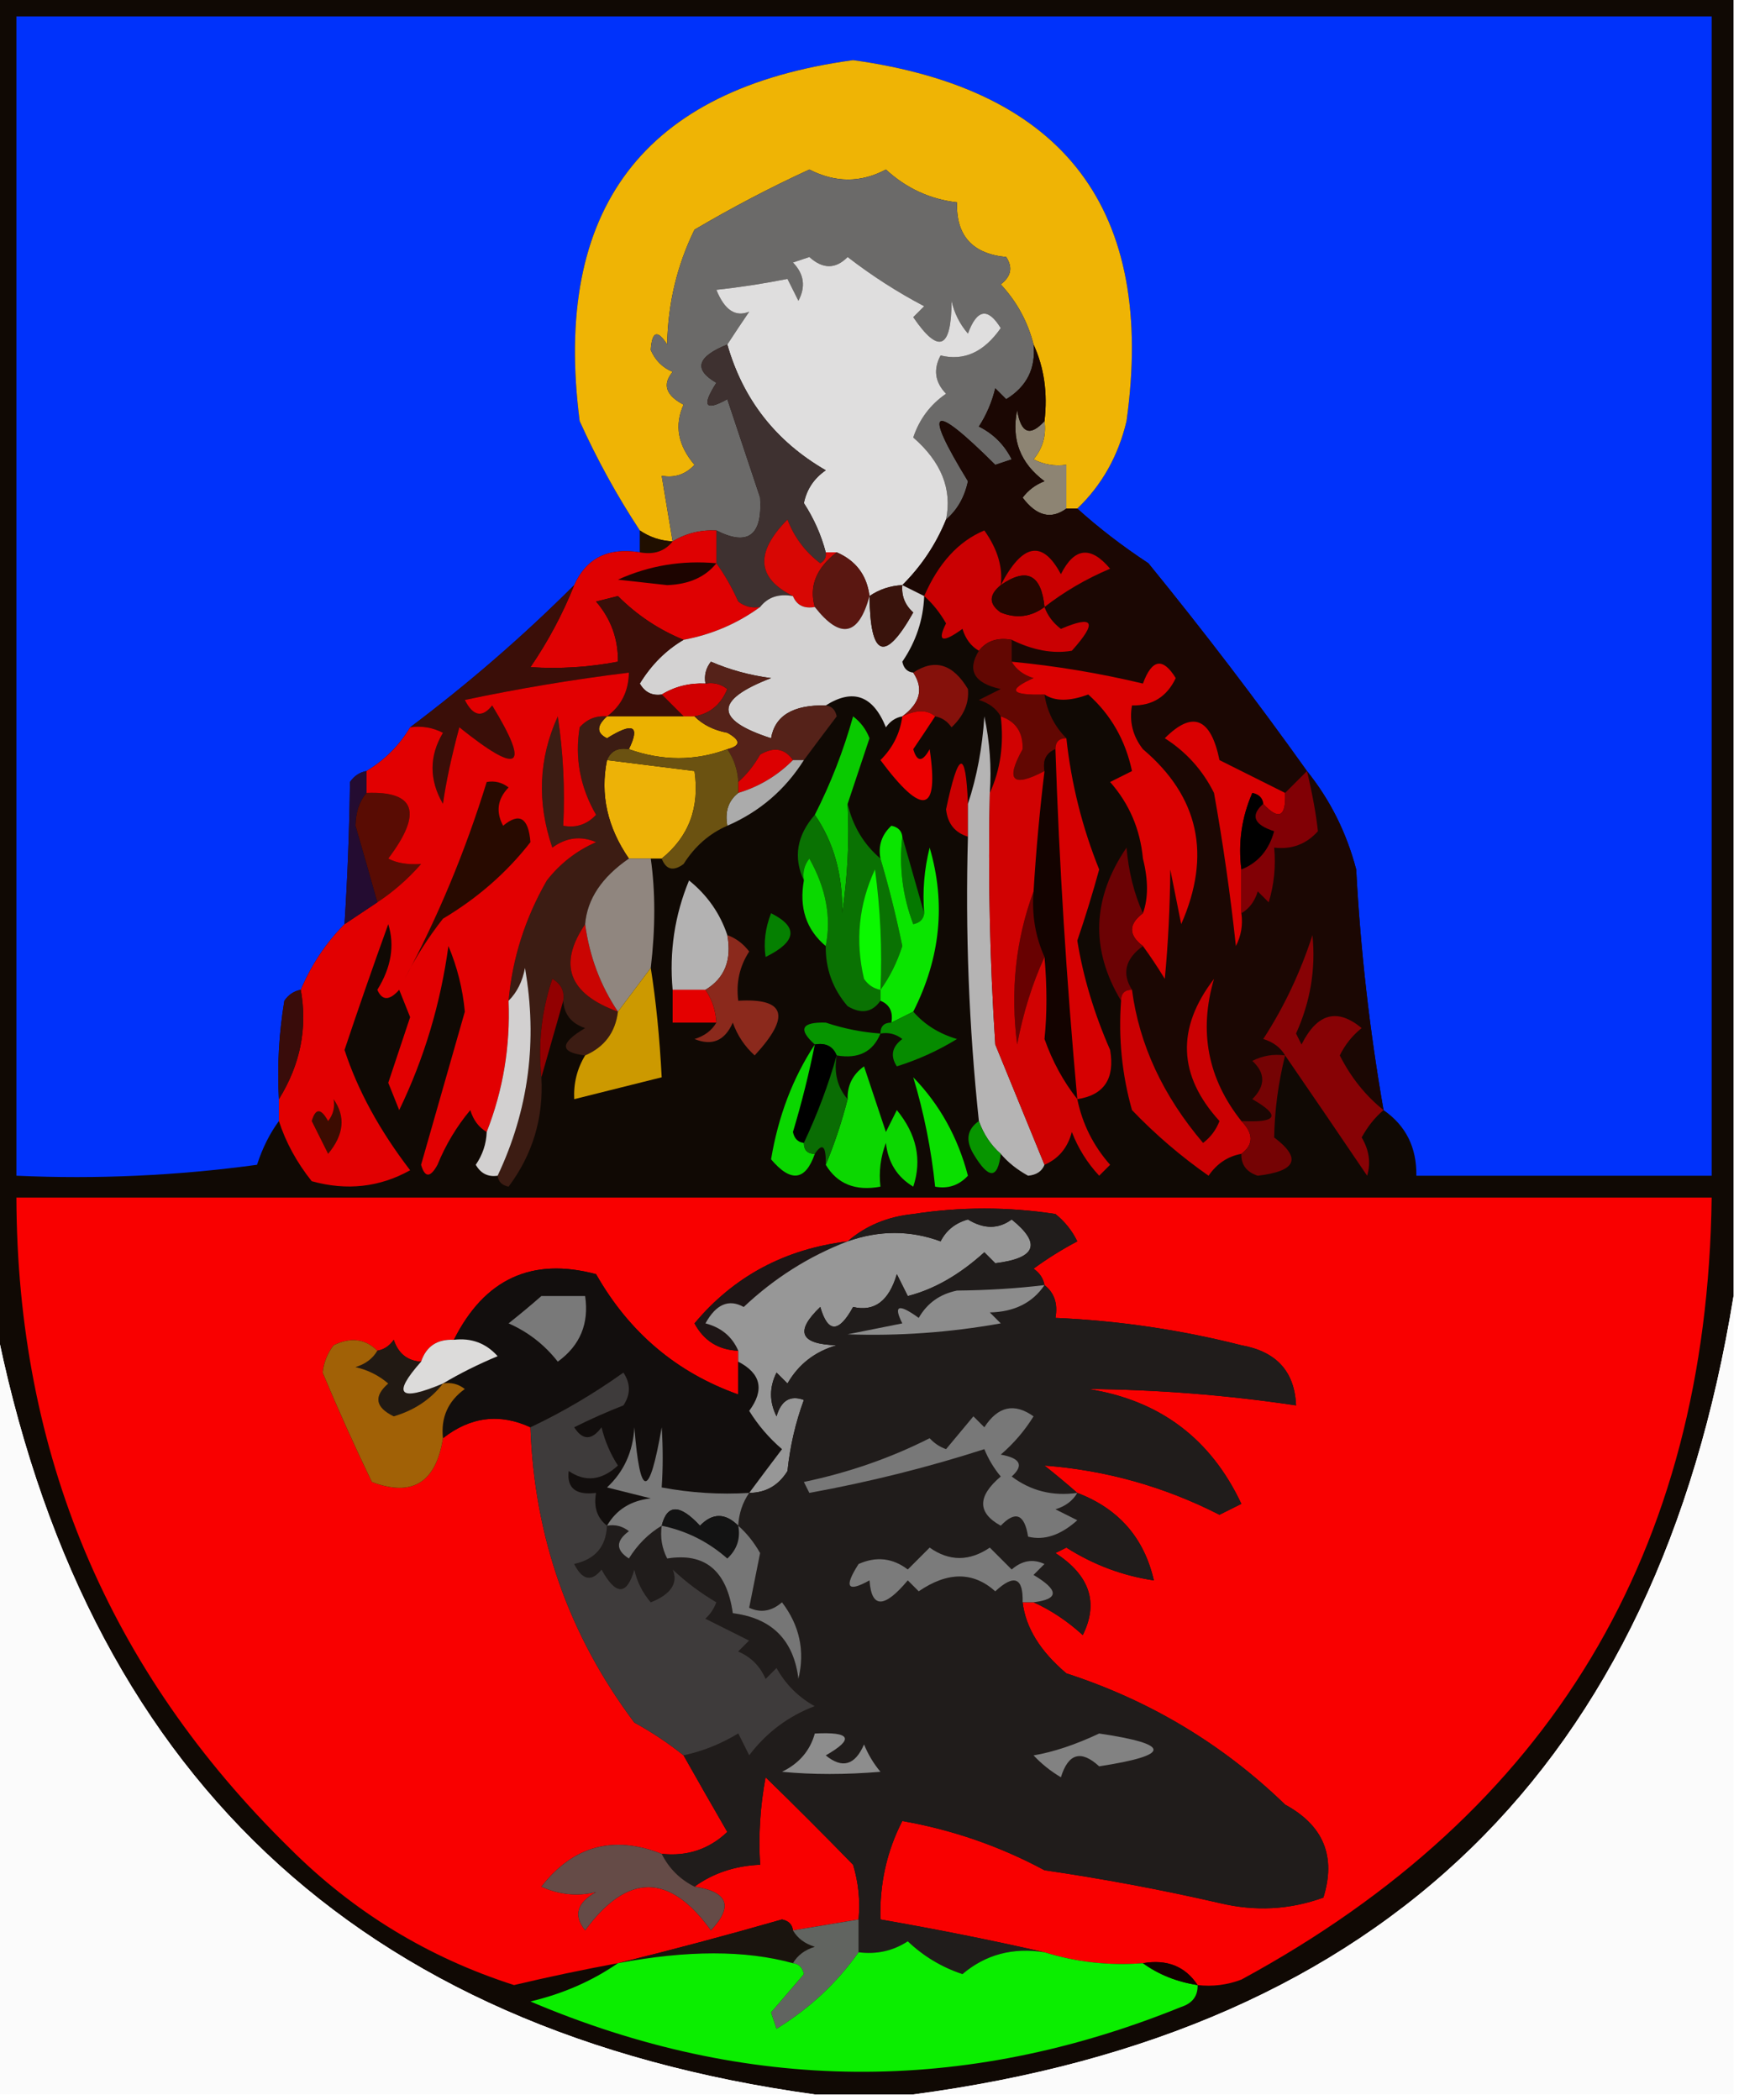 <?xml version="1.0" encoding="UTF-8"?>
<!DOCTYPE svg PUBLIC "-//W3C//DTD SVG 1.1//EN" "http://www.w3.org/Graphics/SVG/1.1/DTD/svg11.dtd">
<svg xmlns="http://www.w3.org/2000/svg" version="1.1" width="159px" height="192px" style="shape-rendering:geometricPrecision; text-rendering:geometricPrecision; image-rendering:optimizeQuality; fill-rule:evenodd; clip-rule:evenodd" xmlns:xlink="http://www.w3.org/1999/xlink">
<g><path style="opacity:1" fill="#100904" d="M -0.5,-0.5 C 52.5,-0.5 105.5,-0.5 158.5,-0.5C 158.5,39.167 158.5,78.833 158.5,118.5C 151.54,161.461 126.54,185.794 83.5,191.5C 80.5,191.5 77.5,191.5 74.5,191.5C 32.593,185.71 7.593,162.043 -0.5,120.5C -0.5,80.167 -0.5,39.833 -0.5,-0.5 Z"/></g>
<g><path style="opacity:1" fill="#0032fb" d="M 126.5,101.5 C 125.227,94.231 124.394,86.897 124,79.5C 123.12,76.139 121.62,73.139 119.5,70.5C 114.907,64.062 110.073,57.728 105,51.5C 102.594,49.913 100.428,48.247 98.5,46.5C 100.746,44.351 102.246,41.684 103,38.5C 105.683,19.18 97.349,8.18 78,5.5C 58.842,8.106 50.509,19.106 53,38.5C 54.577,41.989 56.411,45.323 58.5,48.5C 58.5,49.167 58.5,49.833 58.5,50.5C 55.607,50.031 53.607,51.031 52.5,53.5C 47.84,58.155 42.84,62.488 37.5,66.5C 36.5,68.167 35.167,69.5 33.5,70.5C 32.883,70.611 32.383,70.944 32,71.5C 31.94,75.915 31.773,80.249 31.5,84.5C 29.808,86.205 28.475,88.205 27.5,90.5C 26.883,90.611 26.383,90.944 26,91.5C 25.502,94.482 25.335,97.482 25.5,100.5C 25.5,101.167 25.5,101.833 25.5,102.5C 24.661,103.641 23.994,104.974 23.5,106.5C 16.197,107.497 8.863,107.831 1.5,107.5C 1.5,72.167 1.5,36.833 1.5,1.5C 53.167,1.5 104.833,1.5 156.5,1.5C 156.5,36.833 156.5,72.167 156.5,107.5C 147.5,107.5 138.5,107.5 129.5,107.5C 129.539,104.911 128.539,102.911 126.5,101.5 Z"/></g>
<g><path style="opacity:1" fill="#efb405" d="M 98.5,46.5 C 98.167,46.5 97.833,46.5 97.5,46.5C 97.5,45.167 97.5,43.833 97.5,42.5C 96.448,42.65 95.448,42.483 94.5,42C 95.337,40.989 95.67,39.822 95.5,38.5C 95.802,35.941 95.468,33.607 94.5,31.5C 93.971,29.417 92.971,27.583 91.5,26C 92.451,25.282 92.617,24.449 92,23.5C 88.906,23.207 87.406,21.541 87.5,18.5C 85.037,18.219 82.871,17.219 81,15.5C 78.717,16.719 76.384,16.719 74,15.5C 70.417,17.151 66.917,18.984 63.5,21C 61.899,24.267 61.066,27.767 61,31.5C 60.111,30.112 59.611,30.279 59.5,32C 59.905,32.945 60.572,33.612 61.5,34C 60.542,35.148 60.875,36.148 62.5,37C 61.646,38.881 61.979,40.714 63.5,42.5C 62.675,43.386 61.675,43.719 60.5,43.5C 60.833,45.5 61.167,47.5 61.5,49.5C 60.391,49.443 59.391,49.11 58.5,48.5C 56.411,45.323 54.577,41.989 53,38.5C 50.509,19.106 58.842,8.106 78,5.5C 97.349,8.18 105.683,19.18 103,38.5C 102.246,41.684 100.746,44.351 98.5,46.5 Z"/></g>
<g><path style="opacity:1" fill="#6b6a69" d="M 94.5,31.5 C 94.716,33.681 93.883,35.347 92,36.5C 91.667,36.167 91.333,35.833 91,35.5C 90.691,36.766 90.191,37.933 89.5,39C 90.833,39.667 91.833,40.667 92.5,42C 92,42.167 91.5,42.333 91,42.5C 85.169,36.694 84.335,37.194 88.5,44C 88.192,45.459 87.525,46.626 86.5,47.5C 87.069,44.736 86.069,42.236 83.5,40C 84.061,38.324 85.061,36.991 86.5,36C 85.483,34.95 85.316,33.784 86,32.5C 88.136,33.03 89.97,32.197 91.5,30C 90.324,28.086 89.324,28.252 88.5,30.5C 87.749,29.624 87.249,28.624 87,27.5C 87,31.927 85.833,32.427 83.5,29C 83.833,28.667 84.167,28.333 84.5,28C 82.038,26.706 79.705,25.206 77.5,23.5C 76.402,24.616 75.235,24.616 74,23.5C 73.5,23.667 73,23.833 72.5,24C 73.517,25.049 73.684,26.216 73,27.5C 72.667,26.833 72.333,26.167 72,25.5C 69.828,25.933 67.661,26.266 65.5,26.5C 66.242,28.35 67.242,29.016 68.5,28.5C 67.808,29.518 67.141,30.518 66.5,31.5C 63.721,32.617 63.388,33.783 65.5,35C 64.137,37.129 64.471,37.629 66.5,36.5C 67.5,39.5 68.5,42.5 69.5,45.5C 69.721,48.968 68.387,49.968 65.5,48.5C 64.041,48.433 62.708,48.766 61.5,49.5C 61.167,47.5 60.833,45.5 60.5,43.5C 61.675,43.719 62.675,43.386 63.5,42.5C 61.979,40.714 61.646,38.881 62.5,37C 60.875,36.148 60.542,35.148 61.5,34C 60.572,33.612 59.905,32.945 59.5,32C 59.611,30.279 60.111,30.112 61,31.5C 61.066,27.767 61.899,24.267 63.5,21C 66.917,18.984 70.417,17.151 74,15.5C 76.384,16.719 78.717,16.719 81,15.5C 82.871,17.219 85.037,18.219 87.5,18.5C 87.406,21.541 88.906,23.207 92,23.5C 92.617,24.449 92.451,25.282 91.5,26C 92.971,27.583 93.971,29.417 94.5,31.5 Z"/></g>
<g><path style="opacity:1" fill="#dfdede" d="M 86.5,47.5 C 85.585,49.754 84.252,51.754 82.5,53.5C 81.391,53.557 80.391,53.89 79.5,54.5C 79.262,52.596 78.262,51.262 76.5,50.5C 76.167,50.5 75.833,50.5 75.5,50.5C 75.081,48.906 74.414,47.406 73.5,46C 73.759,44.739 74.426,43.739 75.5,43C 70.936,40.362 67.936,36.529 66.5,31.5C 67.141,30.518 67.808,29.518 68.5,28.5C 67.242,29.016 66.242,28.35 65.5,26.5C 67.661,26.266 69.828,25.933 72,25.5C 72.333,26.167 72.667,26.833 73,27.5C 73.684,26.216 73.517,25.049 72.5,24C 73,23.833 73.5,23.667 74,23.5C 75.235,24.616 76.402,24.616 77.5,23.5C 79.705,25.206 82.038,26.706 84.5,28C 84.167,28.333 83.833,28.667 83.5,29C 85.833,32.427 87,31.927 87,27.5C 87.249,28.624 87.749,29.624 88.5,30.5C 89.324,28.252 90.324,28.086 91.5,30C 89.97,32.197 88.136,33.03 86,32.5C 85.316,33.784 85.483,34.95 86.5,36C 85.061,36.991 84.061,38.324 83.5,40C 86.069,42.236 87.069,44.736 86.5,47.5 Z"/></g>
<g><path style="opacity:1" fill="#8d8473" d="M 95.5,38.5 C 95.67,39.822 95.337,40.989 94.5,42C 95.448,42.483 96.448,42.65 97.5,42.5C 97.5,43.833 97.5,45.167 97.5,46.5C 96.108,47.522 94.775,47.189 93.5,45.5C 94.025,44.808 94.692,44.308 95.5,44C 93.285,42.355 92.452,40.188 93,37.5C 93.342,39.619 94.175,39.953 95.5,38.5 Z"/></g>
<g><path style="opacity:1" fill="#3e3130" d="M 66.5,31.5 C 67.936,36.529 70.936,40.362 75.5,43C 74.426,43.739 73.759,44.739 73.5,46C 74.414,47.406 75.081,48.906 75.5,50.5C 75.565,50.938 75.399,51.272 75,51.5C 73.615,50.45 72.615,49.116 72,47.5C 69.015,50.519 69.181,52.852 72.5,54.5C 71.209,54.263 70.209,54.596 69.5,55.5C 68.761,55.631 68.094,55.464 67.5,55C 66.915,53.698 66.249,52.531 65.5,51.5C 65.5,50.5 65.5,49.5 65.5,48.5C 68.387,49.968 69.721,48.968 69.5,45.5C 68.5,42.5 67.5,39.5 66.5,36.5C 64.471,37.629 64.137,37.129 65.5,35C 63.388,33.783 63.721,32.617 66.5,31.5 Z"/></g>
<g><path style="opacity:1" fill="#d80704" d="M 75.5,50.5 C 75.833,50.5 76.167,50.5 76.5,50.5C 74.625,51.951 73.958,53.617 74.5,55.5C 73.508,55.672 72.842,55.338 72.5,54.5C 69.181,52.852 69.015,50.519 72,47.5C 72.615,49.116 73.615,50.45 75,51.5C 75.399,51.272 75.565,50.938 75.5,50.5 Z"/></g>
<g><path style="opacity:1" fill="#200f00" d="M 58.5,48.5 C 59.391,49.11 60.391,49.443 61.5,49.5C 60.791,50.404 59.791,50.737 58.5,50.5C 58.5,49.833 58.5,49.167 58.5,48.5 Z"/></g>
<g><path style="opacity:1" fill="#1b0703" d="M 94.5,31.5 C 95.468,33.607 95.802,35.941 95.5,38.5C 94.175,39.953 93.342,39.619 93,37.5C 92.452,40.188 93.285,42.355 95.5,44C 94.692,44.308 94.025,44.808 93.5,45.5C 94.775,47.189 96.108,47.522 97.5,46.5C 97.833,46.5 98.167,46.5 98.5,46.5C 100.428,48.247 102.594,49.913 105,51.5C 110.073,57.728 114.907,64.062 119.5,70.5C 121.62,73.139 123.12,76.139 124,79.5C 124.394,86.897 125.227,94.231 126.5,101.5C 124.841,100.166 123.508,98.499 122.5,96.5C 122.977,95.522 123.643,94.689 124.5,94C 122.263,92.144 120.429,92.644 119,95.5C 118.833,95.167 118.667,94.833 118.5,94.5C 119.813,91.595 120.313,88.595 120,85.5C 118.883,88.94 117.383,92.106 115.5,95C 116.416,95.278 117.082,95.778 117.5,96.5C 116.448,96.35 115.448,96.517 114.5,97C 115.711,98.113 115.711,99.28 114.5,100.5C 117.131,102.005 116.797,102.671 113.5,102.5C 110.425,98.624 109.592,94.291 111,89.5C 107.538,94.004 107.704,98.337 111.5,102.5C 111.192,103.308 110.692,103.975 110,104.5C 106.329,100.181 104.162,95.514 103.5,90.5C 102.557,88.999 102.891,87.665 104.5,86.5C 105.158,87.398 105.824,88.398 106.5,89.5C 106.808,86.25 106.975,82.917 107,79.5C 107.333,81.167 107.667,82.833 108,84.5C 110.784,78.17 109.617,72.837 104.5,68.5C 103.571,67.311 103.238,65.978 103.5,64.5C 105.359,64.539 106.692,63.706 107.5,62C 106.324,60.086 105.324,60.252 104.5,62.5C 100.552,61.555 96.552,60.888 92.5,60.5C 92.5,59.833 92.5,59.167 92.5,58.5C 94.453,59.462 96.286,59.795 98,59.5C 100.359,56.876 100.025,56.209 97,57.5C 96.283,56.956 95.783,56.289 95.5,55.5C 97.31,54.092 99.31,52.925 101.5,52C 99.729,49.886 98.229,50.053 97,52.5C 95.317,49.339 93.484,49.672 91.5,53.5C 91.705,51.863 91.205,50.196 90,48.5C 87.64,49.486 85.807,51.486 84.5,54.5C 83.833,54.167 83.167,53.833 82.5,53.5C 84.252,51.754 85.585,49.754 86.5,47.5C 87.525,46.626 88.192,45.459 88.5,44C 84.335,37.194 85.169,36.694 91,42.5C 91.5,42.333 92,42.167 92.5,42C 91.833,40.667 90.833,39.667 89.5,39C 90.191,37.933 90.691,36.766 91,35.5C 91.333,35.833 91.667,36.167 92,36.5C 93.883,35.347 94.716,33.681 94.5,31.5 Z"/></g>
<g><path style="opacity:1" fill="#df0102" d="M 65.5,48.5 C 65.5,49.5 65.5,50.5 65.5,51.5C 66.249,52.531 66.915,53.698 67.5,55C 68.094,55.464 68.761,55.631 69.5,55.5C 67.412,57.02 65.078,58.02 62.5,58.5C 60.241,57.577 58.241,56.244 56.5,54.5C 55.833,54.667 55.167,54.833 54.5,55C 55.861,56.584 56.528,58.418 56.5,60.5C 53.824,61.008 51.157,61.175 48.5,61C 50.12,58.627 51.454,56.127 52.5,53.5C 53.607,51.031 55.607,50.031 58.5,50.5C 59.791,50.737 60.791,50.404 61.5,49.5C 62.708,48.766 64.041,48.433 65.5,48.5 Z"/></g>
<g><path style="opacity:1" fill="#1d0400" d="M 65.5,51.5 C 64.486,52.765 62.986,53.431 61,53.5C 59.5,53.333 58,53.167 56.5,53C 59.351,51.711 62.351,51.211 65.5,51.5 Z"/></g>
<g><path style="opacity:1" fill="#ca0002" d="M 91.5,53.5 C 90.402,54.397 90.402,55.23 91.5,56C 92.928,56.579 94.262,56.412 95.5,55.5C 95.783,56.289 96.283,56.956 97,57.5C 100.025,56.209 100.359,56.876 98,59.5C 96.286,59.795 94.453,59.462 92.5,58.5C 91.209,58.263 90.209,58.596 89.5,59.5C 88.778,59.083 88.278,58.416 88,57.5C 86.16,58.833 85.66,58.666 86.5,57C 85.934,56.005 85.267,55.172 84.5,54.5C 85.807,51.486 87.64,49.486 90,48.5C 91.205,50.196 91.705,51.863 91.5,53.5 Z"/></g>
<g><path style="opacity:1" fill="#ca0001" d="M 95.5,55.5 C 95.206,52.519 93.872,51.852 91.5,53.5C 93.484,49.672 95.317,49.339 97,52.5C 98.229,50.053 99.729,49.886 101.5,52C 99.31,52.925 97.31,54.092 95.5,55.5 Z"/></g>
<g><path style="opacity:1" fill="#5a1711" d="M 76.5,50.5 C 78.262,51.262 79.262,52.596 79.5,54.5C 78.508,58.151 76.841,58.484 74.5,55.5C 73.958,53.617 74.625,51.951 76.5,50.5 Z"/></g>
<g><path style="opacity:1" fill="#260600" d="M 95.5,55.5 C 94.262,56.412 92.928,56.579 91.5,56C 90.402,55.23 90.402,54.397 91.5,53.5C 93.872,51.852 95.206,52.519 95.5,55.5 Z"/></g>
<g><path style="opacity:1" fill="#d3d2d2" d="M 82.5,53.5 C 83.167,53.833 83.833,54.167 84.5,54.5C 84.414,56.677 83.747,58.677 82.5,60.5C 82.624,61.107 82.957,61.44 83.5,61.5C 84.471,62.962 84.138,64.295 82.5,65.5C 81.883,65.611 81.383,65.944 81,66.5C 79.827,63.59 77.994,62.923 75.5,64.5C 72.517,64.433 70.85,65.433 70.5,67.5C 65.306,65.828 65.306,63.995 70.5,62C 68.567,61.749 66.734,61.249 65,60.5C 64.536,61.094 64.369,61.761 64.5,62.5C 63.041,62.433 61.708,62.766 60.5,63.5C 59.624,63.631 58.957,63.297 58.5,62.5C 59.549,60.784 60.882,59.451 62.5,58.5C 65.078,58.02 67.412,57.02 69.5,55.5C 70.209,54.596 71.209,54.263 72.5,54.5C 72.842,55.338 73.508,55.672 74.5,55.5C 76.841,58.484 78.508,58.151 79.5,54.5C 79.566,60.116 80.899,60.616 83.5,56C 82.748,55.329 82.414,54.496 82.5,53.5 Z"/></g>
<g><path style="opacity:1" fill="#39130c" d="M 82.5,53.5 C 82.414,54.496 82.748,55.329 83.5,56C 80.899,60.616 79.566,60.116 79.5,54.5C 80.391,53.89 81.391,53.557 82.5,53.5 Z"/></g>
<g><path style="opacity:1" fill="#85110b" d="M 85.5,65.5 C 84.798,64.884 83.798,64.884 82.5,65.5C 84.138,64.295 84.471,62.962 83.5,61.5C 85.456,60.199 87.123,60.699 88.5,63C 88.619,64.281 88.119,65.448 87,66.5C 86.617,65.944 86.117,65.611 85.5,65.5 Z"/></g>
<g><path style="opacity:1" fill="#d10001" d="M 64.5,62.5 C 65.239,62.369 65.906,62.536 66.5,63C 65.922,64.417 64.922,65.25 63.5,65.5C 63.167,65.5 62.833,65.5 62.5,65.5C 61.833,64.833 61.167,64.167 60.5,63.5C 61.708,62.766 63.041,62.433 64.5,62.5 Z"/></g>
<g><path style="opacity:1" fill="#620702" d="M 92.5,58.5 C 92.5,59.167 92.5,59.833 92.5,60.5C 92.918,61.222 93.584,61.722 94.5,62C 92.068,63.087 92.402,63.587 95.5,63.5C 95.733,65.062 96.4,66.395 97.5,67.5C 96.833,67.5 96.5,67.833 96.5,68.5C 95.662,68.842 95.328,69.508 95.5,70.5C 92.573,72.039 91.906,71.372 93.5,68.5C 93.547,66.962 92.88,65.962 91.5,65.5C 91.082,64.778 90.416,64.278 89.5,64C 90.167,63.667 90.833,63.333 91.5,63C 89.061,62.467 88.395,61.3 89.5,59.5C 90.209,58.596 91.209,58.263 92.5,58.5 Z"/></g>
<g><path style="opacity:1" fill="#3a0e08" d="M 52.5,53.5 C 51.454,56.127 50.12,58.627 48.5,61C 51.157,61.175 53.824,61.008 56.5,60.5C 56.528,58.418 55.861,56.584 54.5,55C 55.167,54.833 55.833,54.667 56.5,54.5C 58.241,56.244 60.241,57.577 62.5,58.5C 60.882,59.451 59.549,60.784 58.5,62.5C 58.957,63.297 59.624,63.631 60.5,63.5C 61.167,64.167 61.833,64.833 62.5,65.5C 60.167,65.5 57.833,65.5 55.5,65.5C 56.806,64.533 57.473,63.199 57.5,61.5C 52.474,62.115 47.474,62.949 42.5,64C 43.253,65.487 44.086,65.654 45,64.5C 48.509,70.257 47.509,70.924 42,66.5C 41.281,69.17 40.781,71.503 40.5,73.5C 39.231,71.305 39.231,69.138 40.5,67C 39.552,66.517 38.552,66.35 37.5,66.5C 42.84,62.488 47.84,58.155 52.5,53.5 Z"/></g>
<g><path style="opacity:1" fill="#ebb100" d="M 55.5,65.5 C 57.833,65.5 60.167,65.5 62.5,65.5C 62.833,65.5 63.167,65.5 63.5,65.5C 64.263,66.268 65.263,66.768 66.5,67C 67.738,67.69 67.738,68.19 66.5,68.5C 63.556,69.588 60.556,69.588 57.5,68.5C 58.552,66.345 57.886,66.012 55.5,67.5C 54.537,67.03 54.537,66.364 55.5,65.5 Z"/></g>
<g><path style="opacity:1" fill="#ec0000" d="M 85.5,65.5 C 84.859,66.482 84.192,67.482 83.5,68.5C 83.846,69.696 84.346,69.696 85,68.5C 85.868,74.36 84.368,74.694 80.5,69.5C 81.63,68.378 82.297,67.044 82.5,65.5C 83.798,64.884 84.798,64.884 85.5,65.5 Z"/></g>
<g><path style="opacity:1" fill="#552219" d="M 75.5,64.5 C 76.043,64.56 76.376,64.893 76.5,65.5C 75.476,66.852 74.476,68.185 73.5,69.5C 73.167,69.5 72.833,69.5 72.5,69.5C 71.749,68.427 70.749,68.26 69.5,69C 68.934,69.995 68.267,70.828 67.5,71.5C 67.443,70.391 67.11,69.391 66.5,68.5C 67.738,68.19 67.738,67.69 66.5,67C 65.263,66.768 64.263,66.268 63.5,65.5C 64.922,65.25 65.922,64.417 66.5,63C 65.906,62.536 65.239,62.369 64.5,62.5C 64.369,61.761 64.536,61.094 65,60.5C 66.734,61.249 68.567,61.749 70.5,62C 65.306,63.995 65.306,65.828 70.5,67.5C 70.85,65.433 72.517,64.433 75.5,64.5 Z"/></g>
<g><path style="opacity:1" fill="#dc0001" d="M 72.5,69.5 C 71.078,70.925 69.411,71.925 67.5,72.5C 67.5,72.167 67.5,71.833 67.5,71.5C 68.267,70.828 68.934,69.995 69.5,69C 70.749,68.26 71.749,68.427 72.5,69.5 Z"/></g>
<g><path style="opacity:1" fill="#130300" d="M 96.5,68.5 C 96.847,79.02 97.513,89.687 98.5,100.5C 97.229,98.891 96.229,97.058 95.5,95C 95.737,92.712 95.737,90.212 95.5,87.5C 94.659,85.621 94.325,83.621 94.5,81.5C 94.724,77.821 95.058,74.154 95.5,70.5C 95.328,69.508 95.662,68.842 96.5,68.5 Z"/></g>
<g><path style="opacity:1" fill="#db0101" d="M 92.5,60.5 C 96.552,60.888 100.552,61.555 104.5,62.5C 105.324,60.252 106.324,60.086 107.5,62C 106.692,63.706 105.359,64.539 103.5,64.5C 103.238,65.978 103.571,67.311 104.5,68.5C 109.617,72.837 110.784,78.17 108,84.5C 107.667,82.833 107.333,81.167 107,79.5C 106.975,82.917 106.808,86.25 106.5,89.5C 105.824,88.398 105.158,87.398 104.5,86.5C 103.167,85.5 103.167,84.5 104.5,83.5C 104.996,82.14 104.996,80.473 104.5,78.5C 104.251,75.823 103.251,73.49 101.5,71.5C 102.167,71.167 102.833,70.833 103.5,70.5C 102.905,67.683 101.572,65.35 99.5,63.5C 97.792,64.135 96.459,64.135 95.5,63.5C 92.402,63.587 92.068,63.087 94.5,62C 93.584,61.722 92.918,61.222 92.5,60.5 Z"/></g>
<g><path style="opacity:1" fill="#edb207" d="M 55.5,69.5 C 58.167,69.833 60.833,70.167 63.5,70.5C 63.982,73.831 62.982,76.497 60.5,78.5C 60.167,78.5 59.833,78.5 59.5,78.5C 58.833,78.5 58.167,78.5 57.5,78.5C 55.529,75.635 54.863,72.635 55.5,69.5 Z"/></g>
<g><path style="opacity:1" fill="#09ca00" d="M 77.5,73.5 C 77.665,76.85 77.498,80.183 77,83.5C 77.07,80.008 76.237,77.008 74.5,74.5C 75.953,71.647 77.119,68.647 78,65.5C 78.692,66.025 79.192,66.692 79.5,67.5C 78.828,69.529 78.162,71.529 77.5,73.5 Z"/></g>
<g><path style="opacity:1" fill="#d90001" d="M 117.5,72.5 C 117.591,74.698 116.925,75.031 115.5,73.5C 115.44,72.957 115.107,72.624 114.5,72.5C 113.526,74.743 113.192,77.076 113.5,79.5C 113.5,80.833 113.5,82.167 113.5,83.5C 113.649,84.552 113.483,85.552 113,86.5C 112.497,81.81 111.83,77.143 111,72.5C 109.959,70.415 108.459,68.748 106.5,67.5C 109.036,64.95 110.702,65.616 111.5,69.5C 113.527,70.513 115.527,71.513 117.5,72.5 Z"/></g>
<g><path style="opacity:1" fill="#000000" d="M 115.5,73.5 C 114.308,74.566 114.641,75.399 116.5,76C 116.026,77.729 115.026,78.895 113.5,79.5C 113.192,77.076 113.526,74.743 114.5,72.5C 115.107,72.624 115.44,72.957 115.5,73.5 Z"/></g>
<g><path style="opacity:1" fill="#ababab" d="M 72.5,69.5 C 72.833,69.5 73.167,69.5 73.5,69.5C 71.781,72.219 69.447,74.219 66.5,75.5C 66.263,74.209 66.596,73.209 67.5,72.5C 69.411,71.925 71.078,70.925 72.5,69.5 Z"/></g>
<g><path style="opacity:1" fill="#590c03" d="M 33.5,72.5 C 37.993,72.313 38.66,74.313 35.5,78.5C 36.262,78.911 37.262,79.077 38.5,79C 37.295,80.376 35.962,81.542 34.5,82.5C 33.849,80.174 33.182,77.841 32.5,75.5C 32.52,74.274 32.853,73.274 33.5,72.5 Z"/></g>
<g><path style="opacity:1" fill="#cb0001" d="M 88.5,73.5 C 88.5,74.5 88.5,75.5 88.5,76.5C 87.305,76.134 86.639,75.301 86.5,74C 87.635,68.603 88.302,68.436 88.5,73.5 Z"/></g>
<g><path style="opacity:1" fill="#6b5211" d="M 55.5,69.5 C 55.842,68.662 56.508,68.328 57.5,68.5C 60.556,69.588 63.556,69.588 66.5,68.5C 67.11,69.391 67.443,70.391 67.5,71.5C 67.5,71.833 67.5,72.167 67.5,72.5C 66.596,73.209 66.263,74.209 66.5,75.5C 64.866,76.207 63.532,77.373 62.5,79C 61.563,79.692 60.897,79.525 60.5,78.5C 62.982,76.497 63.982,73.831 63.5,70.5C 60.833,70.167 58.167,69.833 55.5,69.5 Z"/></g>
<g><path style="opacity:1" fill="#810005" d="M 119.5,70.5 C 119.997,72.597 120.33,74.43 120.5,76C 119.437,77.188 118.103,77.688 116.5,77.5C 116.66,79.199 116.494,80.866 116,82.5C 115.667,82.167 115.333,81.833 115,81.5C 114.722,82.416 114.222,83.082 113.5,83.5C 113.5,82.167 113.5,80.833 113.5,79.5C 115.026,78.895 116.026,77.729 116.5,76C 114.641,75.399 114.308,74.566 115.5,73.5C 116.925,75.031 117.591,74.698 117.5,72.5C 118.167,71.833 118.833,71.167 119.5,70.5 Z"/></g>
<g><path style="opacity:1" fill="#3c1c13" d="M 55.5,65.5 C 54.537,66.364 54.537,67.03 55.5,67.5C 57.886,66.012 58.552,66.345 57.5,68.5C 56.508,68.328 55.842,68.662 55.5,69.5C 54.863,72.635 55.529,75.635 57.5,78.5C 55.023,80.205 53.689,82.205 53.5,84.5C 50.997,88.199 51.997,90.866 56.5,92.5C 56.262,94.404 55.262,95.738 53.5,96.5C 51.158,96.225 51.158,95.392 53.5,94C 52.244,93.583 51.577,92.75 51.5,91.5C 51.631,90.624 51.297,89.957 50.5,89.5C 49.516,92.428 49.183,95.428 49.5,98.5C 49.704,102.22 48.704,105.553 46.5,108.5C 45.893,108.376 45.56,108.043 45.5,107.5C 48.337,101.496 49.17,95.163 48,88.5C 47.768,89.737 47.268,90.737 46.5,91.5C 46.846,87.623 48.012,83.957 50,80.5C 51.214,78.951 52.714,77.784 54.5,77C 53.101,76.405 51.768,76.572 50.5,77.5C 49.078,73.35 49.245,69.35 51,65.5C 51.498,68.817 51.665,72.15 51.5,75.5C 52.675,75.719 53.675,75.386 54.5,74.5C 53.04,71.971 52.54,69.304 53,66.5C 53.671,65.748 54.504,65.414 55.5,65.5 Z"/></g>
<g><path style="opacity:1" fill="#0a7203" d="M 77.5,73.5 C 77.972,75.531 78.972,77.198 80.5,78.5C 81.254,81.023 81.92,83.689 82.5,86.5C 82.006,88.025 81.339,89.359 80.5,90.5C 80.5,90.833 80.5,91.167 80.5,91.5C 79.749,92.573 78.749,92.74 77.5,92C 76.139,90.416 75.472,88.582 75.5,86.5C 76.025,83.873 75.525,81.206 74,78.5C 73.536,79.094 73.369,79.761 73.5,80.5C 72.516,78.402 72.849,76.402 74.5,74.5C 76.237,77.008 77.07,80.008 77,83.5C 77.498,80.183 77.665,76.85 77.5,73.5 Z"/></g>
<g><path style="opacity:1" fill="#057800" d="M 82.5,76.5 C 83.167,78.833 83.833,81.167 84.5,83.5C 84.44,84.043 84.107,84.376 83.5,84.5C 82.52,81.913 82.187,79.247 82.5,76.5 Z"/></g>
<g><path style="opacity:1" fill="#e20001" d="M 55.5,65.5 C 54.504,65.414 53.671,65.748 53,66.5C 52.54,69.304 53.04,71.971 54.5,74.5C 53.675,75.386 52.675,75.719 51.5,75.5C 51.665,72.15 51.498,68.817 51,65.5C 49.245,69.35 49.078,73.35 50.5,77.5C 51.768,76.572 53.101,76.405 54.5,77C 52.714,77.784 51.214,78.951 50,80.5C 48.012,83.957 46.846,87.623 46.5,91.5C 46.666,95.674 46,99.674 44.5,103.5C 43.778,103.082 43.278,102.416 43,101.5C 41.748,103.001 40.748,104.668 40,106.5C 39.346,107.696 38.846,107.696 38.5,106.5C 39.831,101.837 41.164,97.17 42.5,92.5C 42.308,90.423 41.808,88.423 41,86.5C 40.276,91.794 38.776,96.794 36.5,101.5C 36.167,100.667 35.833,99.833 35.5,99C 36.167,97 36.833,95 37.5,93C 37.167,92.167 36.833,91.333 36.5,90.5C 35.604,91.506 34.938,91.506 34.5,90.5C 35.77,88.452 36.103,86.452 35.5,84.5C 34.121,88.311 32.788,92.144 31.5,96C 32.702,99.682 34.702,103.349 37.5,107C 34.706,108.557 31.706,108.89 28.5,108C 27.131,106.281 26.131,104.448 25.5,102.5C 25.5,101.833 25.5,101.167 25.5,100.5C 27.463,97.334 28.129,94 27.5,90.5C 28.475,88.205 29.808,86.205 31.5,84.5C 32.5,83.833 33.5,83.167 34.5,82.5C 35.962,81.542 37.295,80.376 38.5,79C 37.262,79.077 36.262,78.911 35.5,78.5C 38.66,74.313 37.993,72.313 33.5,72.5C 33.5,71.833 33.5,71.167 33.5,70.5C 35.167,69.5 36.5,68.167 37.5,66.5C 38.552,66.35 39.552,66.517 40.5,67C 39.231,69.138 39.231,71.305 40.5,73.5C 40.781,71.503 41.281,69.17 42,66.5C 47.509,70.924 48.509,70.257 45,64.5C 44.086,65.654 43.253,65.487 42.5,64C 47.474,62.949 52.474,62.115 57.5,61.5C 57.473,63.199 56.806,64.533 55.5,65.5 Z"/></g>
<g><path style="opacity:1" fill="#280a00" d="M 44.5,71.5 C 45.239,71.369 45.906,71.536 46.5,72C 45.483,73.049 45.316,74.216 46,75.5C 47.486,74.259 48.32,74.759 48.5,77C 46.346,79.771 43.68,82.104 40.5,84C 39.15,85.718 37.983,87.552 37,89.5C 40.022,83.892 42.522,77.892 44.5,71.5 Z"/></g>
<g><path style="opacity:1" fill="#b5b4b4" d="M 90.5,72.5 C 90.334,80.174 90.5,87.841 91,95.5C 92.513,99.188 94.013,102.855 95.5,106.5C 95.265,107.097 94.765,107.43 94,107.5C 92.989,106.944 92.156,106.278 91.5,105.5C 90.599,104.71 89.932,103.71 89.5,102.5C 88.589,93.874 88.255,85.207 88.5,76.5C 88.5,75.5 88.5,74.5 88.5,73.5C 89.317,71.031 89.817,68.365 90,65.5C 90.497,67.81 90.663,70.143 90.5,72.5 Z"/></g>
<g><path style="opacity:1" fill="#0bf800" d="M 80.5,90.5 C 79.883,90.389 79.383,90.056 79,89.5C 78.183,86.036 78.517,82.702 80,79.5C 80.499,83.152 80.665,86.818 80.5,90.5 Z"/></g>
<g><path style="opacity:1" fill="#0ad800" d="M 75.5,86.5 C 73.72,85.01 73.053,83.01 73.5,80.5C 73.369,79.761 73.536,79.094 74,78.5C 75.525,81.206 76.025,83.873 75.5,86.5 Z"/></g>
<g><path style="opacity:1" fill="#0ae500" d="M 82.5,76.5 C 82.187,79.247 82.52,81.913 83.5,84.5C 84.107,84.376 84.44,84.043 84.5,83.5C 84.338,81.473 84.504,79.473 85,77.5C 86.493,82.586 85.993,87.586 83.5,92.5C 82.833,92.833 82.167,93.167 81.5,93.5C 81.672,92.508 81.338,91.842 80.5,91.5C 80.5,91.167 80.5,90.833 80.5,90.5C 81.339,89.359 82.006,88.025 82.5,86.5C 81.92,83.689 81.254,81.023 80.5,78.5C 80.281,77.325 80.614,76.325 81.5,75.5C 82.107,75.624 82.44,75.957 82.5,76.5 Z"/></g>
<g><path style="opacity:1" fill="#240c31" d="M 33.5,70.5 C 33.5,71.167 33.5,71.833 33.5,72.5C 32.853,73.274 32.52,74.274 32.5,75.5C 33.182,77.841 33.849,80.174 34.5,82.5C 33.5,83.167 32.5,83.833 31.5,84.5C 31.773,80.249 31.94,75.915 32,71.5C 32.383,70.944 32.883,70.611 33.5,70.5 Z"/></g>
<g><path style="opacity:1" fill="#6b0204" d="M 104.5,83.5 C 103.167,84.5 103.167,85.5 104.5,86.5C 102.891,87.665 102.557,88.999 103.5,90.5C 102.833,90.5 102.5,90.833 102.5,91.5C 99.679,86.807 99.846,82.14 103,77.5C 103.191,79.708 103.691,81.708 104.5,83.5 Z"/></g>
<g><path style="opacity:1" fill="#ca0502" d="M 53.5,84.5 C 53.898,87.446 54.898,90.113 56.5,92.5C 51.997,90.866 50.997,88.199 53.5,84.5 Z"/></g>
<g><path style="opacity:1" fill="#b3b2b2" d="M 66.5,85.5 C 66.923,87.781 66.256,89.448 64.5,90.5C 63.5,90.5 62.5,90.5 61.5,90.5C 61.184,87.022 61.684,83.688 63,80.5C 64.669,81.846 65.836,83.513 66.5,85.5 Z"/></g>
<g><path style="opacity:1" fill="#058001" d="M 70.5,83.5 C 73.018,84.76 72.852,86.093 70,87.5C 69.805,86.181 69.972,84.847 70.5,83.5 Z"/></g>
<g><path style="opacity:1" fill="#680101" d="M 94.5,81.5 C 94.325,83.621 94.659,85.621 95.5,87.5C 94.379,89.954 93.546,92.621 93,95.5C 92.365,90.593 92.865,85.926 94.5,81.5 Z"/></g>
<g><path style="opacity:1" fill="#90867f" d="M 57.5,78.5 C 58.167,78.5 58.833,78.5 59.5,78.5C 59.929,81.523 59.929,84.856 59.5,88.5C 58.5,89.833 57.5,91.167 56.5,92.5C 54.898,90.113 53.898,87.446 53.5,84.5C 53.689,82.205 55.023,80.205 57.5,78.5 Z"/></g>
<g><path style="opacity:1" fill="#d60001" d="M 97.5,67.5 C 97.948,71.644 98.948,75.644 100.5,79.5C 99.894,81.709 99.227,83.876 98.5,86C 99.033,89.318 100.033,92.651 101.5,96C 101.95,98.626 100.95,100.126 98.5,100.5C 97.513,89.687 96.847,79.02 96.5,68.5C 96.5,67.833 96.833,67.5 97.5,67.5 Z"/></g>
<g><path style="opacity:1" fill="#cc9900" d="M 59.5,88.5 C 59.974,91.475 60.307,94.808 60.5,98.5C 57.833,99.167 55.167,99.833 52.5,100.5C 52.433,99.041 52.766,97.708 53.5,96.5C 55.262,95.738 56.262,94.404 56.5,92.5C 57.5,91.167 58.5,89.833 59.5,88.5 Z"/></g>
<g><path style="opacity:1" fill="#e40000" d="M 61.5,90.5 C 62.5,90.5 63.5,90.5 64.5,90.5C 65.11,91.391 65.443,92.391 65.5,93.5C 64.167,93.5 62.833,93.5 61.5,93.5C 61.5,92.5 61.5,91.5 61.5,90.5 Z"/></g>
<g><path style="opacity:1" fill="#920001" d="M 51.5,91.5 C 50.833,93.833 50.167,96.167 49.5,98.5C 49.183,95.428 49.516,92.428 50.5,89.5C 51.297,89.957 51.631,90.624 51.5,91.5 Z"/></g>
<g><path style="opacity:1" fill="#8b291c" d="M 66.5,85.5 C 67.289,85.783 67.956,86.283 68.5,87C 67.62,88.356 67.287,89.856 67.5,91.5C 71.821,91.248 72.321,92.915 69,96.5C 68.085,95.672 67.419,94.672 67,93.5C 66.275,95.158 65.108,95.658 63.5,95C 64.416,94.722 65.082,94.222 65.5,93.5C 65.443,92.391 65.11,91.391 64.5,90.5C 66.256,89.448 66.923,87.781 66.5,85.5 Z"/></g>
<g><path style="opacity:1" fill="#390c0a" d="M 27.5,90.5 C 28.129,94 27.463,97.334 25.5,100.5C 25.335,97.482 25.502,94.482 26,91.5C 26.383,90.944 26.883,90.611 27.5,90.5 Z"/></g>
<g><path style="opacity:1" fill="#d10202" d="M 91.5,65.5 C 92.88,65.962 93.547,66.962 93.5,68.5C 91.906,71.372 92.573,72.039 95.5,70.5C 95.058,74.154 94.724,77.821 94.5,81.5C 92.865,85.926 92.365,90.593 93,95.5C 93.546,92.621 94.379,89.954 95.5,87.5C 95.737,90.212 95.737,92.712 95.5,95C 96.229,97.058 97.229,98.891 98.5,100.5C 98.962,102.757 99.962,104.757 101.5,106.5C 101.167,106.833 100.833,107.167 100.5,107.5C 99.416,106.335 98.583,105.002 98,103.5C 97.623,104.942 96.79,105.942 95.5,106.5C 94.013,102.855 92.513,99.188 91,95.5C 90.5,87.841 90.334,80.174 90.5,72.5C 91.468,70.393 91.802,68.059 91.5,65.5 Z"/></g>
<g><path style="opacity:1" fill="#068b00" d="M 83.5,92.5 C 84.534,93.687 85.867,94.52 87.5,95C 85.781,96.057 83.947,96.89 82,97.5C 81.383,96.551 81.549,95.718 82.5,95C 81.906,94.536 81.239,94.369 80.5,94.5C 80.5,93.833 80.833,93.5 81.5,93.5C 82.167,93.167 82.833,92.833 83.5,92.5 Z"/></g>
<g><path style="opacity:1" fill="#870205" d="M 126.5,101.5 C 125.722,102.156 125.056,102.989 124.5,104C 125.187,105.162 125.353,106.328 125,107.5C 122.481,103.777 119.981,100.11 117.5,96.5C 117.082,95.778 116.416,95.278 115.5,95C 117.383,92.106 118.883,88.94 120,85.5C 120.313,88.595 119.813,91.595 118.5,94.5C 118.667,94.833 118.833,95.167 119,95.5C 120.429,92.644 122.263,92.144 124.5,94C 123.643,94.689 122.977,95.522 122.5,96.5C 123.508,98.499 124.841,100.166 126.5,101.5 Z"/></g>
<g><path style="opacity:1" fill="#069500" d="M 80.5,94.5 C 79.817,96.177 78.483,96.843 76.5,96.5C 76.158,95.662 75.492,95.328 74.5,95.5C 72.946,94.105 73.279,93.439 75.5,93.5C 77.135,94.046 78.801,94.38 80.5,94.5 Z"/></g>
<g><path style="opacity:1" fill="#cb0002" d="M 113.5,102.5 C 114.625,103.652 114.625,104.652 113.5,105.5C 112.265,105.721 111.265,106.388 110.5,107.5C 107.98,105.737 105.647,103.737 103.5,101.5C 102.583,98.242 102.249,94.909 102.5,91.5C 102.5,90.833 102.833,90.5 103.5,90.5C 104.162,95.514 106.329,100.181 110,104.5C 110.692,103.975 111.192,103.308 111.5,102.5C 107.704,98.337 107.538,94.004 111,89.5C 109.592,94.291 110.425,98.624 113.5,102.5 Z"/></g>
<g><path style="opacity:1" fill="#000000" d="M 74.5,95.5 C 75.492,95.328 76.158,95.662 76.5,96.5C 75.752,99.17 74.752,101.837 73.5,104.5C 72.957,104.44 72.624,104.107 72.5,103.5C 73.295,100.856 73.962,98.189 74.5,95.5 Z"/></g>
<g><path style="opacity:1" fill="#0adf00" d="M 83.5,98.5 C 85.913,100.985 87.58,103.985 88.5,107.5C 87.675,108.386 86.675,108.719 85.5,108.5C 85.149,105.097 84.482,101.763 83.5,98.5 Z"/></g>
<g><path style="opacity:1" fill="#0cd701" d="M 75.5,106.5 C 76.285,104.626 76.952,102.626 77.5,100.5C 77.461,99.244 77.961,98.244 79,97.5C 79.667,99.5 80.333,101.5 81,103.5C 81.333,102.833 81.667,102.167 82,101.5C 83.814,103.715 84.314,106.048 83.5,108.5C 82.029,107.619 81.196,106.286 81,104.5C 80.51,105.793 80.343,107.127 80.5,108.5C 78.219,108.923 76.552,108.256 75.5,106.5 Z"/></g>
<g><path style="opacity:1" fill="#750304" d="M 117.5,96.5 C 116.877,99 116.543,101.5 116.5,104C 119.035,105.913 118.535,107.08 115,107.5C 113.97,107.164 113.47,106.497 113.5,105.5C 114.625,104.652 114.625,103.652 113.5,102.5C 116.797,102.671 117.131,102.005 114.5,100.5C 115.711,99.28 115.711,98.113 114.5,97C 115.448,96.517 116.448,96.35 117.5,96.5 Z"/></g>
<g><path style="opacity:1" fill="#0ad700" d="M 74.5,95.5 C 73.962,98.189 73.295,100.856 72.5,103.5C 72.624,104.107 72.957,104.44 73.5,104.5C 73.5,105.167 73.833,105.5 74.5,105.5C 73.64,107.97 72.306,108.137 70.5,106C 71.16,102.048 72.493,98.548 74.5,95.5 Z"/></g>
<g><path style="opacity:1" fill="#3c0c01" d="M 30.5,100.5 C 31.621,102.089 31.454,103.756 30,105.5C 29.5,104.5 29,103.5 28.5,102.5C 28.846,101.304 29.346,101.304 30,102.5C 30.464,101.906 30.631,101.239 30.5,100.5 Z"/></g>
<g><path style="opacity:1" fill="#d2d0d0" d="M 45.5,107.5 C 44.624,107.631 43.957,107.298 43.5,106.5C 44.127,105.583 44.461,104.583 44.5,103.5C 46,99.674 46.666,95.674 46.5,91.5C 47.268,90.737 47.768,89.737 48,88.5C 49.17,95.163 48.337,101.496 45.5,107.5 Z"/></g>
<g><path style="opacity:1" fill="#0a6d04" d="M 76.5,96.5 C 76.232,98.099 76.566,99.432 77.5,100.5C 76.952,102.626 76.285,104.626 75.5,106.5C 75.539,104.776 75.206,104.443 74.5,105.5C 73.833,105.5 73.5,105.167 73.5,104.5C 74.752,101.837 75.752,99.17 76.5,96.5 Z"/></g>
<g><path style="opacity:1" fill="#079500" d="M 89.5,102.5 C 89.932,103.71 90.599,104.71 91.5,105.5C 91.225,107.842 90.392,107.842 89,105.5C 88.26,104.251 88.427,103.251 89.5,102.5 Z"/></g>
<g><path style="opacity:1" fill="#f90000" d="M 109.5,181.5 C 108.365,179.787 106.698,179.12 104.5,179.5C 101.391,179.736 98.391,179.403 95.5,178.5C 90.647,177.396 85.647,176.396 80.5,175.5C 80.413,172.261 81.079,169.261 82.5,166.5C 87.076,167.303 91.41,168.803 95.5,171C 100.876,171.785 106.209,172.785 111.5,174C 114.76,174.784 117.927,174.617 121,173.5C 122.176,169.74 121.01,166.907 117.5,165C 111.799,159.479 105.132,155.479 97.5,153C 95.103,150.974 93.77,148.807 93.5,146.5C 93.833,146.5 94.167,146.5 94.5,146.5C 96.091,147.219 97.591,148.219 99,149.5C 100.472,146.537 99.639,144.037 96.5,142C 96.833,141.833 97.167,141.667 97.5,141.5C 99.979,143.076 102.646,144.076 105.5,144.5C 104.607,140.605 102.274,137.938 98.5,136.5C 97.571,135.685 96.571,134.852 95.5,134C 101.117,134.425 106.45,135.925 111.5,138.5C 112.167,138.167 112.833,137.833 113.5,137.5C 110.693,131.527 106.026,128.027 99.5,127C 105.846,127.056 112.179,127.556 118.5,128.5C 118.374,125.405 116.707,123.572 113.5,123C 107.91,121.581 102.243,120.748 96.5,120.5C 96.737,119.209 96.404,118.209 95.5,117.5C 95.389,116.883 95.056,116.383 94.5,116C 95.759,115.077 97.092,114.243 98.5,113.5C 98.023,112.522 97.357,111.689 96.5,111C 92.167,110.333 87.833,110.333 83.5,111C 81.148,111.24 79.148,112.073 77.5,113.5C 71.76,114.2 67.094,116.7 63.5,121C 64.356,122.595 65.689,123.428 67.5,123.5C 67.5,123.833 67.5,124.167 67.5,124.5C 67.5,125.5 67.5,126.5 67.5,127.5C 61.861,125.495 57.528,121.828 54.5,116.5C 48.627,114.934 44.294,116.934 41.5,122.5C 39.973,122.427 38.973,123.094 38.5,124.5C 37.25,124.423 36.417,123.756 36,122.5C 35.617,123.056 35.117,123.389 34.5,123.5C 33.399,122.402 32.066,122.235 30.5,123C 29.942,123.725 29.608,124.558 29.5,125.5C 30.894,128.835 32.394,132.168 34,135.5C 37.695,136.896 39.862,135.563 40.5,131.5C 43.012,129.533 45.679,129.2 48.5,130.5C 48.85,140.524 52.016,149.524 58,157.5C 59.615,158.386 61.115,159.386 62.5,160.5C 63.806,162.816 65.139,165.15 66.5,167.5C 64.827,169.086 62.827,169.753 60.5,169.5C 56.083,167.762 52.416,168.762 49.5,172.5C 51.108,173.242 52.775,173.409 54.5,173C 52.74,173.965 52.406,175.132 53.5,176.5C 57.378,171.233 61.211,171.233 65,176.5C 67.069,174.296 66.569,172.963 63.5,172.5C 65.214,171.262 67.214,170.595 69.5,170.5C 69.336,167.813 69.503,165.146 70,162.5C 72.65,165.081 75.316,167.748 78,170.5C 78.493,172.134 78.66,173.801 78.5,175.5C 76.5,175.833 74.5,176.167 72.5,176.5C 72.44,175.957 72.107,175.624 71.5,175.5C 66.455,176.946 61.455,178.28 56.5,179.5C 53.33,180.084 50.163,180.75 47,181.5C 39.151,178.981 32.318,174.815 26.5,169C 9.901,152.721 1.568,132.887 1.5,109.5C 53.167,109.5 104.833,109.5 156.5,109.5C 156.086,141.845 141.753,165.678 113.5,181C 112.207,181.49 110.873,181.657 109.5,181.5 Z"/></g>
<g><path style="opacity:1" fill="#1e1515" d="M 77.5,113.5 C 73.965,114.858 70.799,116.858 68,119.5C 66.636,118.742 65.469,119.242 64.5,121C 65.942,121.377 66.942,122.21 67.5,123.5C 65.689,123.428 64.356,122.595 63.5,121C 67.094,116.7 71.76,114.2 77.5,113.5 Z"/></g>
<g><path style="opacity:1" fill="#120e0d" d="M 67.5,124.5 C 69.582,125.585 69.916,127.085 68.5,129C 69.313,130.314 70.313,131.481 71.5,132.5C 70.476,133.852 69.476,135.185 68.5,136.5C 65.813,136.664 63.146,136.497 60.5,136C 60.623,134.211 60.623,132.378 60.5,130.5C 59.361,137.073 58.528,137.073 58,130.5C 57.879,132.727 57.046,134.56 55.5,136C 56.833,136.333 58.167,136.667 59.5,137C 57.68,137.2 56.347,138.034 55.5,139.5C 54.596,138.791 54.263,137.791 54.5,136.5C 52.645,136.728 51.812,136.061 52,134.5C 53.507,135.535 55.007,135.368 56.5,134C 55.809,132.933 55.309,131.766 55,130.5C 54.107,131.711 53.274,131.711 52.5,130.5C 53.99,129.756 55.49,129.09 57,128.5C 57.667,127.5 57.667,126.5 57,125.5C 54.254,127.455 51.42,129.122 48.5,130.5C 45.679,129.2 43.012,129.533 40.5,131.5C 40.297,129.61 40.963,128.11 42.5,127C 41.906,126.536 41.239,126.369 40.5,126.5C 42.019,125.59 43.685,124.757 45.5,124C 44.437,122.812 43.103,122.312 41.5,122.5C 44.294,116.934 48.627,114.934 54.5,116.5C 57.528,121.828 61.861,125.495 67.5,127.5C 67.5,126.5 67.5,125.5 67.5,124.5 Z"/></g>
<g><path style="opacity:1" fill="#979797" d="M 68.5,136.5 C 69.476,135.185 70.476,133.852 71.5,132.5C 70.313,131.481 69.313,130.314 68.5,129C 69.916,127.085 69.582,125.585 67.5,124.5C 67.5,124.167 67.5,123.833 67.5,123.5C 66.942,122.21 65.942,121.377 64.5,121C 65.469,119.242 66.636,118.742 68,119.5C 70.799,116.858 73.965,114.858 77.5,113.5C 80.392,112.477 83.226,112.477 86,113.5C 86.519,112.484 87.353,111.818 88.5,111.5C 89.956,112.39 91.289,112.39 92.5,111.5C 95.242,113.712 94.742,115.045 91,115.5C 90.667,115.167 90.333,114.833 90,114.5C 87.721,116.562 85.388,117.895 83,118.5C 82.667,117.833 82.333,117.167 82,116.5C 81.276,118.959 79.943,119.959 78,119.5C 76.691,121.891 75.691,121.891 75,119.5C 72.651,121.744 73.151,122.911 76.5,123C 74.508,123.574 73.008,124.741 72,126.5C 71.667,126.167 71.333,125.833 71,125.5C 70.333,126.833 70.333,128.167 71,129.5C 71.423,128.044 72.256,127.544 73.5,128C 72.736,130.069 72.236,132.236 72,134.5C 71.184,135.823 70.017,136.489 68.5,136.5 Z"/></g>
<g><path style="opacity:1" fill="#797979" d="M 49.5,118.5 C 50.833,118.5 52.167,118.5 53.5,118.5C 53.872,121.022 53.039,123.022 51,124.5C 49.786,122.951 48.286,121.785 46.5,121C 47.571,120.148 48.571,119.315 49.5,118.5 Z"/></g>
<g><path style="opacity:1" fill="#201c1b" d="M 95.5,117.5 C 96.404,118.209 96.737,119.209 96.5,120.5C 102.243,120.748 107.91,121.581 113.5,123C 116.707,123.572 118.374,125.405 118.5,128.5C 112.179,127.556 105.846,127.056 99.5,127C 106.026,128.027 110.693,131.527 113.5,137.5C 112.833,137.833 112.167,138.167 111.5,138.5C 106.45,135.925 101.117,134.425 95.5,134C 96.571,134.852 97.571,135.685 98.5,136.5C 102.274,137.938 104.607,140.605 105.5,144.5C 102.646,144.076 99.979,143.076 97.5,141.5C 97.167,141.667 96.833,141.833 96.5,142C 99.639,144.037 100.472,146.537 99,149.5C 97.591,148.219 96.091,147.219 94.5,146.5C 96.842,146.225 96.842,145.392 94.5,144C 94.833,143.667 95.167,143.333 95.5,143C 94.451,142.508 93.451,142.674 92.5,143.5C 91.833,142.833 91.167,142.167 90.5,141.5C 88.629,142.767 86.796,142.767 85,141.5C 84.333,142.167 83.667,142.833 83,143.5C 81.612,142.446 80.112,142.28 78.5,143C 77.137,145.129 77.471,145.629 79.5,144.5C 79.677,147.078 80.843,147.078 83,144.5C 83.333,144.833 83.667,145.167 84,145.5C 86.648,143.69 88.981,143.69 91,145.5C 92.726,143.902 93.559,144.235 93.5,146.5C 93.77,148.807 95.103,150.974 97.5,153C 105.132,155.479 111.799,159.479 117.5,165C 121.01,166.907 122.176,169.74 121,173.5C 117.927,174.617 114.76,174.784 111.5,174C 106.209,172.785 100.876,171.785 95.5,171C 91.41,168.803 87.076,167.303 82.5,166.5C 81.079,169.261 80.413,172.261 80.5,175.5C 85.647,176.396 90.647,177.396 95.5,178.5C 92.606,178.042 90.106,178.709 88,180.5C 86.108,179.87 84.441,178.87 83,177.5C 81.644,178.38 80.144,178.714 78.5,178.5C 78.5,177.5 78.5,176.5 78.5,175.5C 78.66,173.801 78.493,172.134 78,170.5C 75.316,167.748 72.65,165.081 70,162.5C 69.503,165.146 69.336,167.813 69.5,170.5C 67.214,170.595 65.214,171.262 63.5,172.5C 62.167,171.833 61.167,170.833 60.5,169.5C 62.827,169.753 64.827,169.086 66.5,167.5C 65.139,165.15 63.806,162.816 62.5,160.5C 64.258,160.123 65.925,159.456 67.5,158.5C 67.833,159.167 68.167,159.833 68.5,160.5C 70.082,158.415 72.082,156.915 74.5,156C 73,155.167 71.833,154 71,152.5C 70.667,152.833 70.333,153.167 70,153.5C 69.5,152.333 68.667,151.5 67.5,151C 67.833,150.667 68.167,150.333 68.5,150C 67.167,149.333 65.833,148.667 64.5,148C 64.957,147.586 65.291,147.086 65.5,146.5C 64.052,145.646 62.719,144.646 61.5,143.5C 62.016,144.758 61.35,145.758 59.5,146.5C 58.749,145.624 58.249,144.624 58,143.5C 57.309,145.891 56.309,145.891 55,143.5C 54.086,144.654 53.253,144.487 52.5,143C 54.426,142.578 55.426,141.411 55.5,139.5C 56.239,139.369 56.906,139.536 57.5,140C 56.289,140.893 56.289,141.726 57.5,142.5C 58.288,141.23 59.288,140.23 60.5,139.5C 60.35,140.552 60.517,141.552 61,142.5C 64.455,141.942 66.455,143.608 67,147.5C 70.564,147.947 72.564,149.947 73,153.5C 73.615,150.955 73.115,148.622 71.5,146.5C 70.549,147.326 69.549,147.492 68.5,147C 68.833,145.333 69.167,143.667 69.5,142C 68.934,141.005 68.267,140.172 67.5,139.5C 67.557,138.391 67.89,137.391 68.5,136.5C 70.017,136.489 71.184,135.823 72,134.5C 72.236,132.236 72.736,130.069 73.5,128C 72.256,127.544 71.423,128.044 71,129.5C 70.333,128.167 70.333,126.833 71,125.5C 71.333,125.833 71.667,126.167 72,126.5C 73.008,124.741 74.508,123.574 76.5,123C 73.151,122.911 72.651,121.744 75,119.5C 75.691,121.891 76.691,121.891 78,119.5C 79.943,119.959 81.276,118.959 82,116.5C 82.333,117.167 82.667,117.833 83,118.5C 85.388,117.895 87.721,116.562 90,114.5C 90.333,114.833 90.667,115.167 91,115.5C 94.742,115.045 95.242,113.712 92.5,111.5C 91.289,112.39 89.956,112.39 88.5,111.5C 87.353,111.818 86.519,112.484 86,113.5C 83.226,112.477 80.392,112.477 77.5,113.5C 79.148,112.073 81.148,111.24 83.5,111C 87.833,110.333 92.167,110.333 96.5,111C 97.357,111.689 98.023,112.522 98.5,113.5C 97.092,114.243 95.759,115.077 94.5,116C 95.056,116.383 95.389,116.883 95.5,117.5 Z"/></g>
<g><path style="opacity:1" fill="#8c8c8c" d="M 95.5,117.5 C 94.411,119.117 92.744,119.95 90.5,120C 90.833,120.333 91.167,120.667 91.5,121C 86.839,121.834 82.172,122.168 77.5,122C 79.167,121.667 80.833,121.333 82.5,121C 81.66,119.334 82.16,119.167 84,120.5C 84.772,119.151 85.939,118.318 87.5,118C 90.326,117.971 92.993,117.805 95.5,117.5 Z"/></g>
<g><path style="opacity:1" fill="#211913" d="M 38.5,124.5 C 35.822,127.523 36.488,128.19 40.5,126.5C 39.378,127.947 37.878,128.947 36,129.5C 34.312,128.675 34.145,127.675 35.5,126.5C 34.624,125.749 33.624,125.249 32.5,125C 33.416,124.722 34.083,124.222 34.5,123.5C 35.117,123.389 35.617,123.056 36,122.5C 36.417,123.756 37.25,124.423 38.5,124.5 Z"/></g>
<g><path style="opacity:1" fill="#dcdbda" d="M 41.5,122.5 C 43.103,122.312 44.437,122.812 45.5,124C 43.685,124.757 42.019,125.59 40.5,126.5C 36.488,128.19 35.822,127.523 38.5,124.5C 38.973,123.094 39.973,122.427 41.5,122.5 Z"/></g>
<g><path style="opacity:1" fill="#fbfbfb" d="M 158.5,118.5 C 158.5,142.833 158.5,167.167 158.5,191.5C 133.5,191.5 108.5,191.5 83.5,191.5C 126.54,185.794 151.54,161.461 158.5,118.5 Z"/></g>
<g><path style="opacity:1" fill="#fbfbfb" d="M -0.5,120.5 C 7.593,162.043 32.593,185.71 74.5,191.5C 49.5,191.5 24.5,191.5 -0.5,191.5C -0.5,167.833 -0.5,144.167 -0.5,120.5 Z"/></g>
<g><path style="opacity:1" fill="#a16106" d="M 34.5,123.5 C 34.083,124.222 33.416,124.722 32.5,125C 33.624,125.249 34.624,125.749 35.5,126.5C 34.145,127.675 34.312,128.675 36,129.5C 37.878,128.947 39.378,127.947 40.5,126.5C 41.239,126.369 41.906,126.536 42.5,127C 40.963,128.11 40.297,129.61 40.5,131.5C 39.862,135.563 37.695,136.896 34,135.5C 32.394,132.168 30.894,128.835 29.5,125.5C 29.608,124.558 29.942,123.725 30.5,123C 32.066,122.235 33.399,122.402 34.5,123.5 Z"/></g>
<g><path style="opacity:1" fill="#787878" d="M 98.5,136.5 C 98.082,137.222 97.416,137.722 96.5,138C 97.167,138.333 97.833,138.667 98.5,139C 96.973,140.368 95.473,140.868 94,140.5C 93.676,138.431 92.843,138.098 91.5,139.5C 89.355,138.318 89.355,136.818 91.5,135C 90.874,134.25 90.374,133.416 90,132.5C 84.847,134.162 79.514,135.496 74,136.5C 73.833,136.167 73.667,135.833 73.5,135.5C 77.605,134.639 81.439,133.305 85,131.5C 85.414,131.957 85.914,132.291 86.5,132.5C 87.333,131.5 88.167,130.5 89,129.5C 89.333,129.833 89.667,130.167 90,130.5C 91.241,128.579 92.741,128.246 94.5,129.5C 93.687,130.814 92.687,131.981 91.5,133C 93.301,133.317 93.634,133.984 92.5,135C 94.249,136.319 96.249,136.819 98.5,136.5 Z"/></g>
<g><path style="opacity:1" fill="#797979" d="M 68.5,136.5 C 67.89,137.391 67.557,138.391 67.5,139.5C 66.312,138.316 65.145,138.316 64,139.5C 62.16,137.51 60.993,137.51 60.5,139.5C 59.288,140.23 58.288,141.23 57.5,142.5C 56.289,141.726 56.289,140.893 57.5,140C 56.906,139.536 56.239,139.369 55.5,139.5C 56.347,138.034 57.68,137.2 59.5,137C 58.167,136.667 56.833,136.333 55.5,136C 57.046,134.56 57.879,132.727 58,130.5C 58.528,137.073 59.361,137.073 60.5,130.5C 60.623,132.378 60.623,134.211 60.5,136C 63.146,136.497 65.813,136.664 68.5,136.5 Z"/></g>
<g><path style="opacity:1" fill="#131313" d="M 67.5,139.5 C 67.719,140.675 67.386,141.675 66.5,142.5C 64.757,140.962 62.757,139.962 60.5,139.5C 60.993,137.51 62.16,137.51 64,139.5C 65.145,138.316 66.312,138.316 67.5,139.5 Z"/></g>
<g><path style="opacity:1" fill="#767676" d="M 60.5,139.5 C 62.757,139.962 64.757,140.962 66.5,142.5C 67.386,141.675 67.719,140.675 67.5,139.5C 68.267,140.172 68.934,141.005 69.5,142C 69.167,143.667 68.833,145.333 68.5,147C 69.549,147.492 70.549,147.326 71.5,146.5C 73.115,148.622 73.615,150.955 73,153.5C 72.564,149.947 70.564,147.947 67,147.5C 66.455,143.608 64.455,141.942 61,142.5C 60.517,141.552 60.35,140.552 60.5,139.5 Z"/></g>
<g><path style="opacity:1" fill="#7b7b7b" d="M 94.5,146.5 C 94.167,146.5 93.833,146.5 93.5,146.5C 93.559,144.235 92.726,143.902 91,145.5C 88.981,143.69 86.648,143.69 84,145.5C 83.667,145.167 83.333,144.833 83,144.5C 80.843,147.078 79.677,147.078 79.5,144.5C 77.471,145.629 77.137,145.129 78.5,143C 80.112,142.28 81.612,142.446 83,143.5C 83.667,142.833 84.333,142.167 85,141.5C 86.796,142.767 88.629,142.767 90.5,141.5C 91.167,142.167 91.833,142.833 92.5,143.5C 93.451,142.674 94.451,142.508 95.5,143C 95.167,143.333 94.833,143.667 94.5,144C 96.842,145.392 96.842,146.225 94.5,146.5 Z"/></g>
<g><path style="opacity:1" fill="#3e3b3b" d="M 55.5,139.5 C 55.426,141.411 54.426,142.578 52.5,143C 53.253,144.487 54.086,144.654 55,143.5C 56.309,145.891 57.309,145.891 58,143.5C 58.249,144.624 58.749,145.624 59.5,146.5C 61.35,145.758 62.016,144.758 61.5,143.5C 62.719,144.646 64.052,145.646 65.5,146.5C 65.291,147.086 64.957,147.586 64.5,148C 65.833,148.667 67.167,149.333 68.5,150C 68.167,150.333 67.833,150.667 67.5,151C 68.667,151.5 69.5,152.333 70,153.5C 70.333,153.167 70.667,152.833 71,152.5C 71.833,154 73,155.167 74.5,156C 72.082,156.915 70.082,158.415 68.5,160.5C 68.167,159.833 67.833,159.167 67.5,158.5C 65.925,159.456 64.258,160.123 62.5,160.5C 61.115,159.386 59.615,158.386 58,157.5C 52.016,149.524 48.85,140.524 48.5,130.5C 51.42,129.122 54.254,127.455 57,125.5C 57.667,126.5 57.667,127.5 57,128.5C 55.49,129.09 53.99,129.756 52.5,130.5C 53.274,131.711 54.107,131.711 55,130.5C 55.309,131.766 55.809,132.933 56.5,134C 55.007,135.368 53.507,135.535 52,134.5C 51.812,136.061 52.645,136.728 54.5,136.5C 54.263,137.791 54.596,138.791 55.5,139.5 Z"/></g>
<g><path style="opacity:1" fill="#8d8d8d" d="M 74.5,158.5 C 77.797,158.329 78.131,158.995 75.5,160.5C 77.007,161.739 78.174,161.405 79,159.5C 79.374,160.416 79.874,161.25 80.5,162C 77.299,162.267 74.299,162.267 71.5,162C 73.063,161.241 74.063,160.074 74.5,158.5 Z"/></g>
<g><path style="opacity:1" fill="#828282" d="M 100.5,158.5 C 107.121,159.478 107.121,160.478 100.5,161.5C 98.844,159.978 97.677,160.311 97,162.5C 96.075,161.953 95.242,161.287 94.5,160.5C 96.325,160.19 98.325,159.523 100.5,158.5 Z"/></g>
<g><path style="opacity:1" fill="#654b47" d="M 60.5,169.5 C 61.167,170.833 62.167,171.833 63.5,172.5C 66.569,172.963 67.069,174.296 65,176.5C 61.211,171.233 57.378,171.233 53.5,176.5C 52.406,175.132 52.74,173.965 54.5,173C 52.775,173.409 51.108,173.242 49.5,172.5C 52.416,168.762 56.083,167.762 60.5,169.5 Z"/></g>
<g><path style="opacity:1" fill="#1a140e" d="M 72.5,176.5 C 72.918,177.222 73.584,177.722 74.5,178C 73.584,178.278 72.918,178.778 72.5,179.5C 68.167,178.302 62.834,178.302 56.5,179.5C 61.455,178.28 66.455,176.946 71.5,175.5C 72.107,175.624 72.44,175.957 72.5,176.5 Z"/></g>
<g><path style="opacity:1" fill="#616460" d="M 78.5,175.5 C 78.5,176.5 78.5,177.5 78.5,178.5C 76.525,181.306 74.025,183.639 71,185.5C 70.833,185 70.667,184.5 70.5,184C 71.509,182.832 72.509,181.665 73.5,180.5C 73.376,179.893 73.043,179.56 72.5,179.5C 72.918,178.778 73.584,178.278 74.5,178C 73.584,177.722 72.918,177.222 72.5,176.5C 74.5,176.167 76.5,175.833 78.5,175.5 Z"/></g>
<g><path style="opacity:1" fill="#0bee00" d="M 95.5,178.5 C 98.391,179.403 101.391,179.736 104.5,179.5C 105.93,180.537 107.597,181.204 109.5,181.5C 109.53,182.497 109.03,183.164 108,183.5C 88.096,191.569 68.262,191.402 48.5,183C 51.476,182.295 54.142,181.129 56.5,179.5C 62.834,178.302 68.167,178.302 72.5,179.5C 73.043,179.56 73.376,179.893 73.5,180.5C 72.509,181.665 71.509,182.832 70.5,184C 70.667,184.5 70.833,185 71,185.5C 74.025,183.639 76.525,181.306 78.5,178.5C 80.144,178.714 81.644,178.38 83,177.5C 84.441,178.87 86.108,179.87 88,180.5C 90.106,178.709 92.606,178.042 95.5,178.5 Z"/></g>
<g><path style="opacity:1" fill="#110100" d="M 104.5,179.5 C 106.698,179.12 108.365,179.787 109.5,181.5C 107.597,181.204 105.93,180.537 104.5,179.5 Z"/></g>
</svg>
